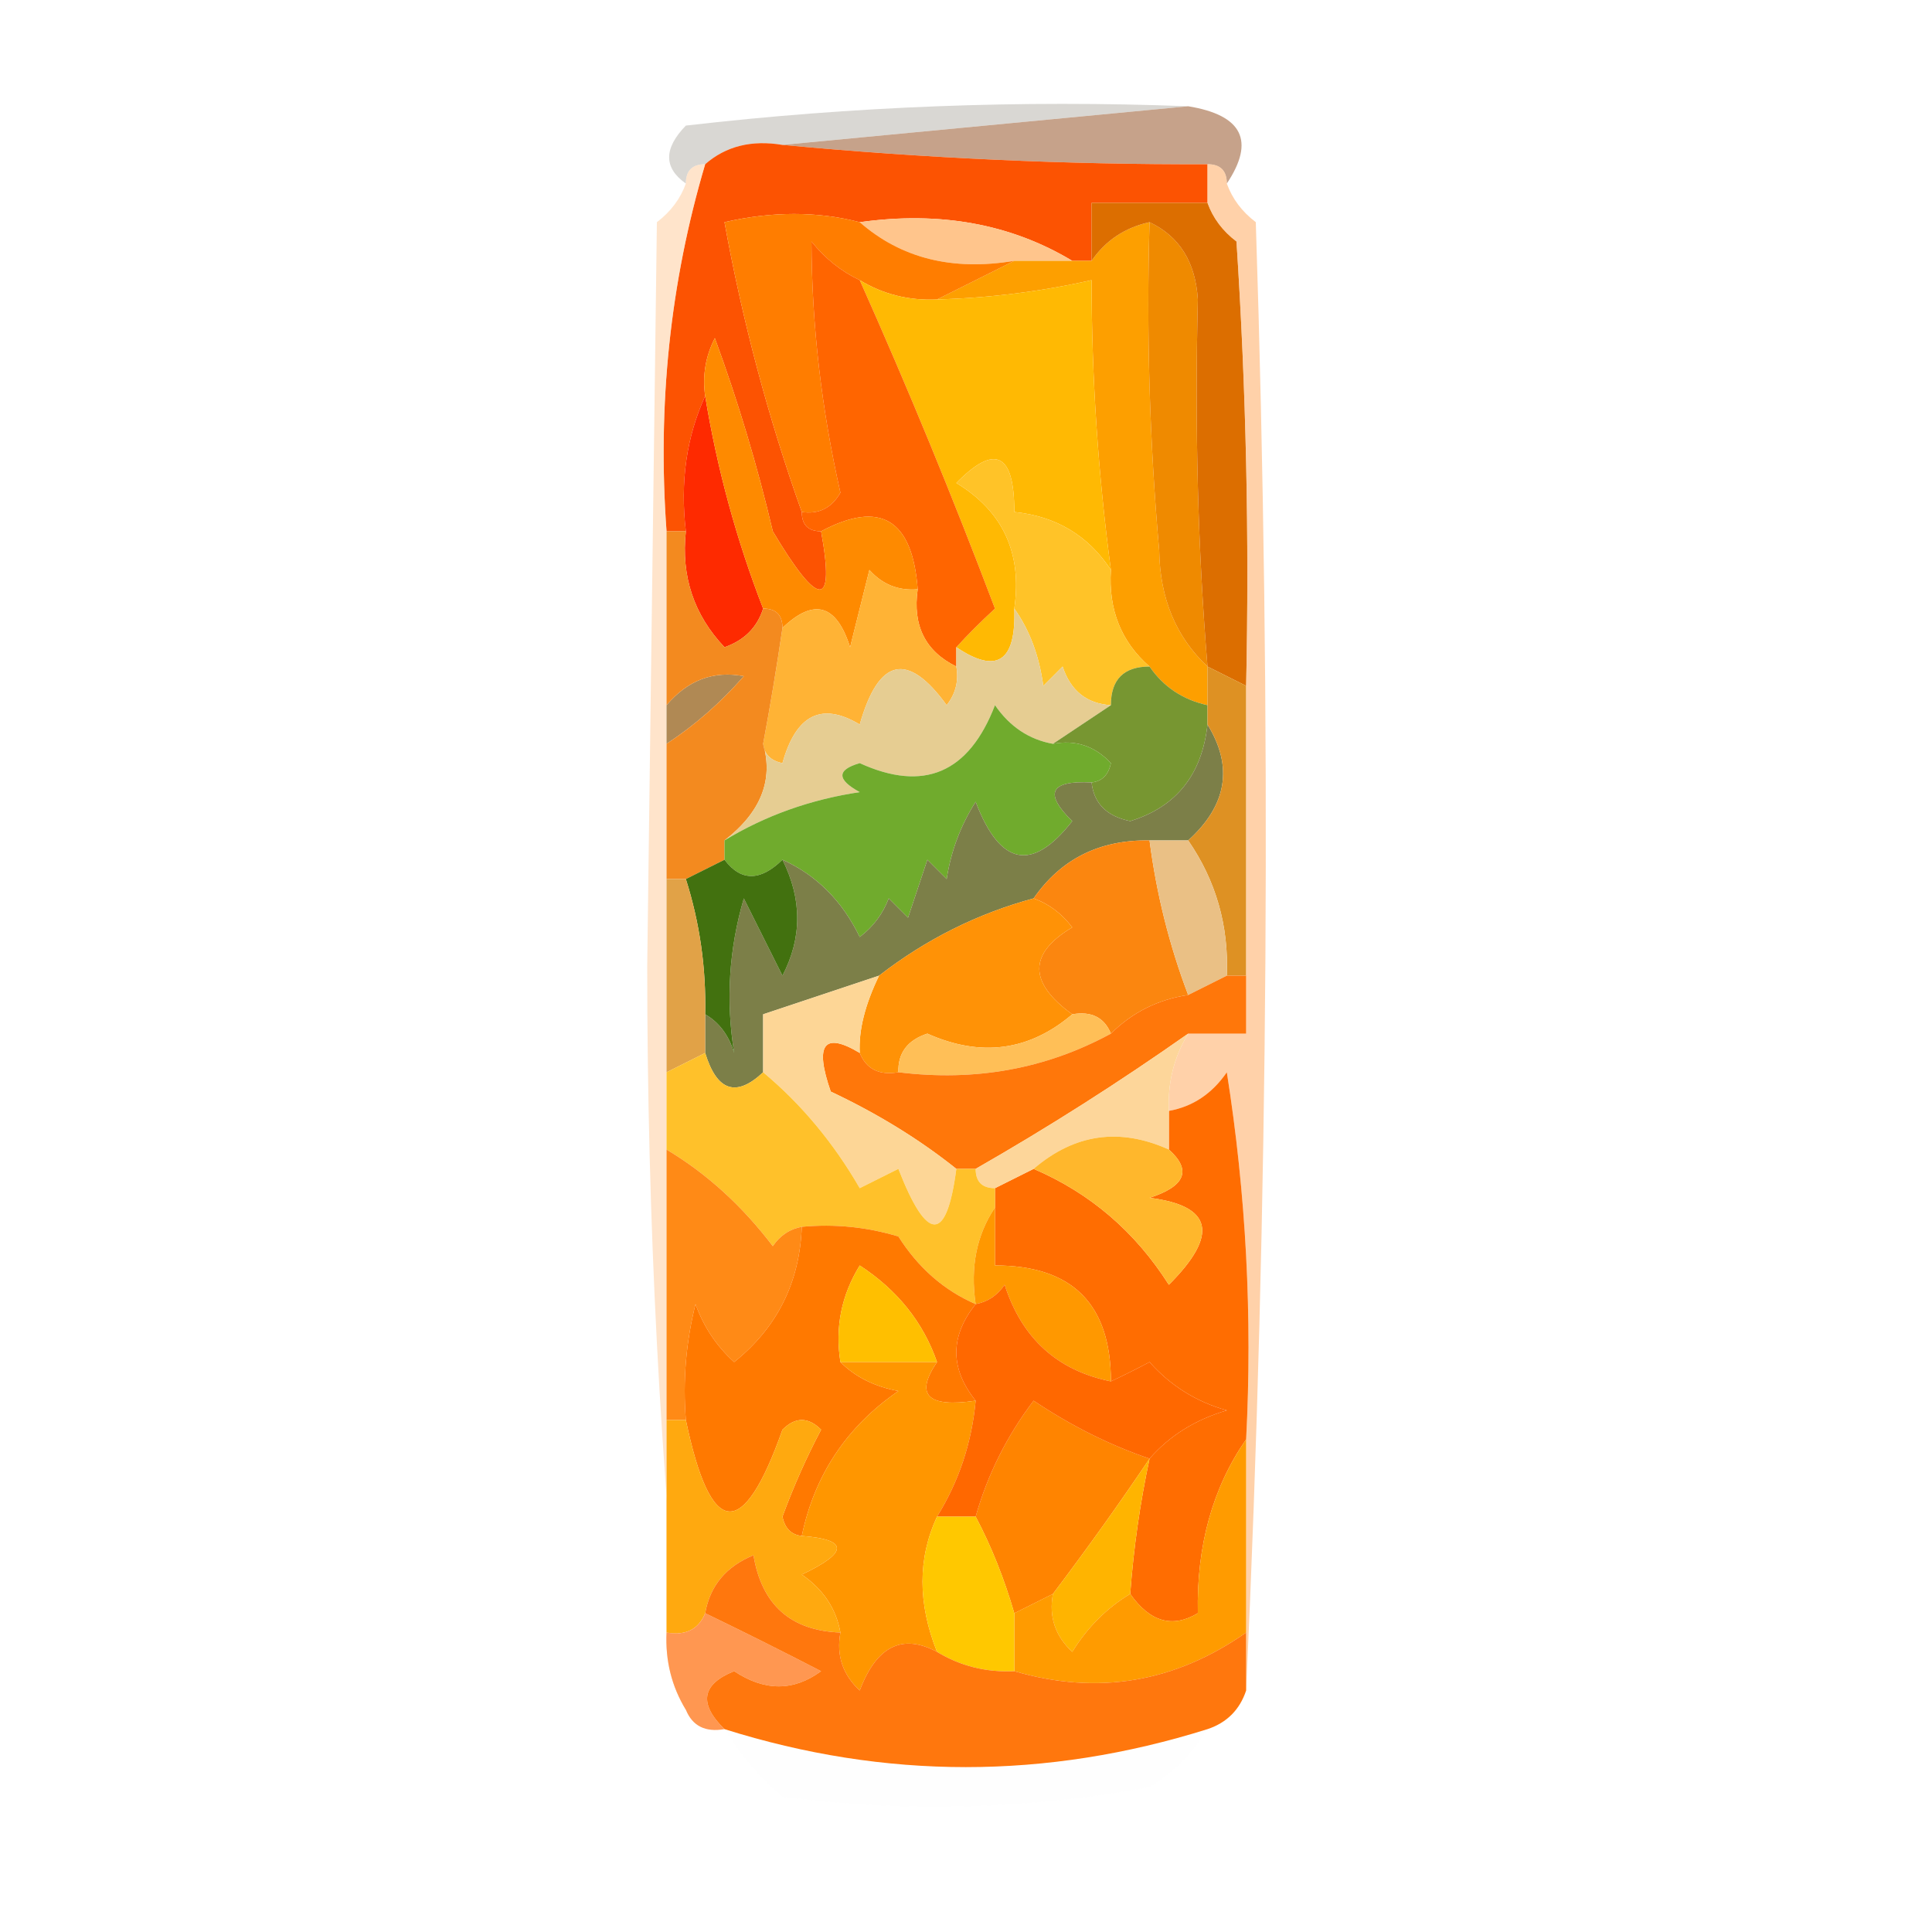 <?xml version="1.0" encoding="UTF-8"?>
<!DOCTYPE svg PUBLIC "-//W3C//DTD SVG 1.1//EN" "http://www.w3.org/Graphics/SVG/1.1/DTD/svg11.dtd">
<svg xmlns="http://www.w3.org/2000/svg" version="1.1" width="100px" height="100px" style="shape-rendering:geometricPrecision; text-rendering:geometricPrecision; image-rendering:optimizeQuality; fill-rule:evenodd; clip-rule:evenodd" xmlns:xlink="http://www.w3.org/1999/xlink">
<g><path style="opacity:0.613" fill="#c0bdb7" d="M 61.5,5.5 C 54.5,6.167 47.5,6.833 40.5,7.5C 38.901,7.232 37.568,7.566 36.5,8.5C 35.833,8.5 35.5,8.833 35.5,9.5C 34.347,8.687 34.347,7.687 35.5,6.5C 44.141,5.502 52.808,5.169 61.5,5.5 Z"/></g>
<g><path style="opacity:0.984" fill="#c5a088" d="M 61.5,5.5 C 64.309,5.958 64.976,7.291 63.5,9.5C 63.5,8.833 63.167,8.5 62.5,8.5C 55.215,8.525 47.882,8.192 40.5,7.5C 47.5,6.833 54.5,6.167 61.5,5.5 Z"/></g>
<g><path style="opacity:1" fill="#fc5302" d="M 40.5,7.5 C 47.882,8.192 55.215,8.525 62.5,8.5C 62.5,9.167 62.5,9.833 62.5,10.5C 60.5,10.5 58.5,10.5 56.5,10.5C 56.5,11.5 56.5,12.5 56.5,13.5C 56.167,13.5 55.833,13.5 55.5,13.5C 52.316,11.586 48.649,10.92 44.5,11.5C 42.302,10.933 39.969,10.933 37.5,11.5C 38.429,16.618 39.762,21.618 41.5,26.5C 41.5,27.167 41.833,27.5 42.5,27.5C 43.229,31.516 42.395,31.516 40,27.5C 39.202,24.107 38.202,20.773 37,17.5C 36.517,18.448 36.35,19.448 36.5,20.5C 35.532,22.607 35.198,24.941 35.5,27.5C 35.167,27.5 34.833,27.5 34.5,27.5C 34.022,20.938 34.689,14.604 36.5,8.5C 37.568,7.566 38.901,7.232 40.5,7.5 Z"/></g>
<g><path style="opacity:1" fill="#ffc58c" d="M 44.5,11.5 C 48.649,10.92 52.316,11.586 55.5,13.5C 54.5,13.5 53.5,13.5 52.5,13.5C 49.302,14.036 46.635,13.369 44.5,11.5 Z"/></g>
<g><path style="opacity:1" fill="#fd9f00" d="M 59.5,11.5 C 59.334,17.176 59.501,22.843 60,28.5C 60.037,30.974 60.87,32.974 62.5,34.5C 62.5,35.167 62.5,35.833 62.5,36.5C 61.222,36.218 60.222,35.551 59.5,34.5C 58.032,33.221 57.365,31.554 57.5,29.5C 56.836,24.527 56.503,19.527 56.5,14.5C 53.873,15.092 51.206,15.425 48.5,15.5C 49.833,14.833 51.167,14.167 52.5,13.5C 53.5,13.5 54.5,13.5 55.5,13.5C 55.833,13.5 56.167,13.5 56.5,13.5C 57.222,12.449 58.222,11.782 59.5,11.5 Z"/></g>
<g><path style="opacity:1" fill="#ff7d00" d="M 44.5,11.5 C 46.635,13.369 49.302,14.036 52.5,13.5C 51.167,14.167 49.833,14.833 48.5,15.5C 47.041,15.567 45.708,15.234 44.5,14.5C 43.542,14.047 42.708,13.38 42,12.5C 42.02,16.85 42.52,21.183 43.5,25.5C 43.043,26.297 42.376,26.631 41.5,26.5C 39.762,21.618 38.429,16.618 37.5,11.5C 39.969,10.933 42.302,10.933 44.5,11.5 Z"/></g>
<g><path style="opacity:1" fill="#ffb903" d="M 44.5,14.5 C 45.708,15.234 47.041,15.567 48.5,15.5C 51.206,15.425 53.873,15.092 56.5,14.5C 56.503,19.527 56.836,24.527 57.5,29.5C 56.33,27.721 54.664,26.721 52.5,26.5C 52.506,23.452 51.506,22.952 49.5,25C 51.915,26.465 52.915,28.632 52.5,31.5C 52.598,34.248 51.598,34.914 49.5,33.5C 50.091,32.849 50.757,32.182 51.5,31.5C 49.312,25.719 46.979,20.052 44.5,14.5 Z"/></g>
<g><path style="opacity:1" fill="#ef8a00" d="M 59.5,11.5 C 61.045,12.23 61.878,13.563 62,15.5C 61.836,22.119 62.003,28.453 62.5,34.5C 60.87,32.974 60.037,30.974 60,28.5C 59.501,22.843 59.334,17.176 59.5,11.5 Z"/></g>
<g><path style="opacity:1" fill="#dc6e00" d="M 62.5,10.5 C 62.783,11.289 63.283,11.956 64,12.5C 64.5,20.159 64.666,27.826 64.5,35.5C 63.833,35.167 63.167,34.833 62.5,34.5C 62.003,28.453 61.836,22.119 62,15.5C 61.878,13.563 61.045,12.23 59.5,11.5C 58.222,11.782 57.222,12.449 56.5,13.5C 56.5,12.5 56.5,11.5 56.5,10.5C 58.5,10.5 60.5,10.5 62.5,10.5 Z"/></g>
<g><path style="opacity:1" fill="#ff6500" d="M 44.5,14.5 C 46.979,20.052 49.312,25.719 51.5,31.5C 50.757,32.182 50.091,32.849 49.5,33.5C 49.5,33.833 49.5,34.167 49.5,34.5C 47.896,33.713 47.229,32.38 47.5,30.5C 47.229,26.869 45.562,25.869 42.5,27.5C 41.833,27.5 41.5,27.167 41.5,26.5C 42.376,26.631 43.043,26.297 43.5,25.5C 42.52,21.183 42.02,16.85 42,12.5C 42.708,13.38 43.542,14.047 44.5,14.5 Z"/></g>
<g><path style="opacity:1" fill="#fe2a00" d="M 36.5,20.5 C 37.122,24.283 38.122,27.95 39.5,31.5C 39.189,32.478 38.522,33.145 37.5,33.5C 35.914,31.827 35.247,29.827 35.5,27.5C 35.198,24.941 35.532,22.607 36.5,20.5 Z"/></g>
<g><path style="opacity:0.61" fill="#ffd3aa" d="M 36.5,8.5 C 34.689,14.604 34.022,20.938 34.5,27.5C 34.5,30.5 34.5,33.5 34.5,36.5C 34.5,37.167 34.5,37.833 34.5,38.5C 34.5,40.833 34.5,43.167 34.5,45.5C 34.5,48.833 34.5,52.167 34.5,55.5C 34.5,56.833 34.5,58.167 34.5,59.5C 34.5,64.167 34.5,68.833 34.5,73.5C 34.5,77.167 34.5,80.833 34.5,84.5C 34.433,85.959 34.766,87.292 35.5,88.5C 34.167,76.018 33.501,63.184 33.5,50C 33.667,37.167 33.833,24.333 34,11.5C 34.717,10.956 35.217,10.289 35.5,9.5C 35.5,8.833 35.833,8.5 36.5,8.5 Z"/></g>
<g><path style="opacity:1" fill="#ffc328" d="M 57.5,29.5 C 57.365,31.554 58.032,33.221 59.5,34.5C 58.167,34.5 57.5,35.167 57.5,36.5C 56.25,36.423 55.417,35.756 55,34.5C 54.667,34.833 54.333,35.167 54,35.5C 53.79,33.942 53.29,32.608 52.5,31.5C 52.915,28.632 51.915,26.465 49.5,25C 51.506,22.952 52.506,23.452 52.5,26.5C 54.664,26.721 56.33,27.721 57.5,29.5 Z"/></g>
<g><path style="opacity:1" fill="#fe8a00" d="M 42.5,27.5 C 45.562,25.869 47.229,26.869 47.5,30.5C 46.504,30.586 45.671,30.252 45,29.5C 44.667,30.833 44.333,32.167 44,33.5C 43.296,31.273 42.129,30.94 40.5,32.5C 40.5,31.833 40.167,31.5 39.5,31.5C 38.122,27.95 37.122,24.283 36.5,20.5C 36.35,19.448 36.517,18.448 37,17.5C 38.202,20.773 39.202,24.107 40,27.5C 42.395,31.516 43.229,31.516 42.5,27.5 Z"/></g>
<g><path style="opacity:1" fill="#ffb335" d="M 47.5,30.5 C 47.229,32.38 47.896,33.713 49.5,34.5C 49.631,35.239 49.464,35.906 49,36.5C 46.979,33.714 45.479,34.047 44.5,37.5C 42.533,36.318 41.2,36.985 40.5,39.5C 39.893,39.376 39.56,39.043 39.5,38.5C 39.867,36.544 40.2,34.544 40.5,32.5C 42.129,30.94 43.296,31.273 44,33.5C 44.333,32.167 44.667,30.833 45,29.5C 45.671,30.252 46.504,30.586 47.5,30.5 Z"/></g>
<g><path style="opacity:1" fill="#b08954" d="M 34.5,38.5 C 34.5,37.833 34.5,37.167 34.5,36.5C 35.601,35.2 36.934,34.7 38.5,35C 37.295,36.376 35.962,37.542 34.5,38.5 Z"/></g>
<g><path style="opacity:1" fill="#f38a1f" d="M 34.5,27.5 C 34.833,27.5 35.167,27.5 35.5,27.5C 35.247,29.827 35.914,31.827 37.5,33.5C 38.522,33.145 39.189,32.478 39.5,31.5C 40.167,31.5 40.5,31.833 40.5,32.5C 40.2,34.544 39.867,36.544 39.5,38.5C 40.042,40.383 39.375,42.049 37.5,43.5C 37.5,43.833 37.5,44.167 37.5,44.5C 36.833,44.833 36.167,45.167 35.5,45.5C 35.167,45.5 34.833,45.5 34.5,45.5C 34.5,43.167 34.5,40.833 34.5,38.5C 35.962,37.542 37.295,36.376 38.5,35C 36.934,34.7 35.601,35.2 34.5,36.5C 34.5,33.5 34.5,30.5 34.5,27.5 Z"/></g>
<g><path style="opacity:1" fill="#e6cd92" d="M 52.5,31.5 C 53.29,32.608 53.79,33.942 54,35.5C 54.333,35.167 54.667,34.833 55,34.5C 55.417,35.756 56.25,36.423 57.5,36.5C 56.5,37.167 55.5,37.833 54.5,38.5C 53.265,38.279 52.265,37.612 51.5,36.5C 50.149,40.013 47.816,41.013 44.5,39.5C 43.304,39.846 43.304,40.346 44.5,41C 41.94,41.384 39.606,42.217 37.5,43.5C 39.375,42.049 40.042,40.383 39.5,38.5C 39.56,39.043 39.893,39.376 40.5,39.5C 41.2,36.985 42.533,36.318 44.5,37.5C 45.479,34.047 46.979,33.714 49,36.5C 49.464,35.906 49.631,35.239 49.5,34.5C 49.5,34.167 49.5,33.833 49.5,33.5C 51.598,34.914 52.598,34.248 52.5,31.5 Z"/></g>
<g><path style="opacity:1" fill="#70ab2d" d="M 54.5,38.5 C 55.675,38.281 56.675,38.614 57.5,39.5C 57.376,40.107 57.043,40.44 56.5,40.5C 54.352,40.389 54.019,41.056 55.5,42.5C 53.428,45.154 51.761,44.82 50.5,41.5C 49.719,42.729 49.219,44.062 49,45.5C 48.667,45.167 48.333,44.833 48,44.5C 47.667,45.5 47.333,46.5 47,47.5C 46.667,47.167 46.333,46.833 46,46.5C 45.692,47.308 45.192,47.975 44.5,48.5C 43.59,46.625 42.257,45.292 40.5,44.5C 39.348,45.625 38.348,45.625 37.5,44.5C 37.5,44.167 37.5,43.833 37.5,43.5C 39.606,42.217 41.94,41.384 44.5,41C 43.304,40.346 43.304,39.846 44.5,39.5C 47.816,41.013 50.149,40.013 51.5,36.5C 52.265,37.612 53.265,38.279 54.5,38.5 Z"/></g>
<g><path style="opacity:1" fill="#779631" d="M 59.5,34.5 C 60.222,35.551 61.222,36.218 62.5,36.5C 62.5,36.833 62.5,37.167 62.5,37.5C 62.212,40.104 60.878,41.77 58.5,42.5C 57.287,42.253 56.62,41.586 56.5,40.5C 57.043,40.44 57.376,40.107 57.5,39.5C 56.675,38.614 55.675,38.281 54.5,38.5C 55.5,37.833 56.5,37.167 57.5,36.5C 57.5,35.167 58.167,34.5 59.5,34.5 Z"/></g>
<g><path style="opacity:1" fill="#7c7f48" d="M 62.5,37.5 C 63.843,39.683 63.51,41.683 61.5,43.5C 60.833,43.5 60.167,43.5 59.5,43.5C 56.911,43.461 54.911,44.461 53.5,46.5C 50.592,47.287 47.926,48.62 45.5,50.5C 43.5,51.167 41.5,51.833 39.5,52.5C 39.5,53.5 39.5,54.5 39.5,55.5C 38.105,56.815 37.105,56.481 36.5,54.5C 36.5,53.833 36.5,53.167 36.5,52.5C 37.222,52.917 37.722,53.584 38,54.5C 37.562,51.801 37.728,49.135 38.5,46.5C 39.167,47.833 39.833,49.167 40.5,50.5C 41.519,48.541 41.519,46.541 40.5,44.5C 42.257,45.292 43.59,46.625 44.5,48.5C 45.192,47.975 45.692,47.308 46,46.5C 46.333,46.833 46.667,47.167 47,47.5C 47.333,46.5 47.667,45.5 48,44.5C 48.333,44.833 48.667,45.167 49,45.5C 49.219,44.062 49.719,42.729 50.5,41.5C 51.761,44.82 53.428,45.154 55.5,42.5C 54.019,41.056 54.352,40.389 56.5,40.5C 56.62,41.586 57.287,42.253 58.5,42.5C 60.878,41.77 62.212,40.104 62.5,37.5 Z"/></g>
<g><path style="opacity:1" fill="#de9123" d="M 62.5,34.5 C 63.167,34.833 63.833,35.167 64.5,35.5C 64.5,40.5 64.5,45.5 64.5,50.5C 64.167,50.5 63.833,50.5 63.5,50.5C 63.606,47.921 62.94,45.588 61.5,43.5C 63.51,41.683 63.843,39.683 62.5,37.5C 62.5,37.167 62.5,36.833 62.5,36.5C 62.5,35.833 62.5,35.167 62.5,34.5 Z"/></g>
<g><path style="opacity:1" fill="#fb860f" d="M 59.5,43.5 C 59.858,46.267 60.525,48.933 61.5,51.5C 59.938,51.733 58.605,52.4 57.5,53.5C 57.158,52.662 56.492,52.328 55.5,52.5C 53.226,50.855 53.226,49.355 55.5,48C 54.956,47.283 54.289,46.783 53.5,46.5C 54.911,44.461 56.911,43.461 59.5,43.5 Z"/></g>
<g><path style="opacity:0.675" fill="#feba80" d="M 62.5,8.5 C 63.167,8.5 63.5,8.833 63.5,9.5C 63.783,10.289 64.283,10.956 65,11.5C 65.83,37.003 65.663,62.337 64.5,87.5C 64.5,86.5 64.5,85.5 64.5,84.5C 64.5,81.167 64.5,77.833 64.5,74.5C 64.83,68.132 64.496,61.798 63.5,55.5C 62.735,56.612 61.735,57.279 60.5,57.5C 60.433,56.041 60.766,54.708 61.5,53.5C 62.5,53.5 63.5,53.5 64.5,53.5C 64.5,52.5 64.5,51.5 64.5,50.5C 64.5,45.5 64.5,40.5 64.5,35.5C 64.666,27.826 64.5,20.159 64,12.5C 63.283,11.956 62.783,11.289 62.5,10.5C 62.5,9.833 62.5,9.167 62.5,8.5 Z"/></g>
<g><path style="opacity:1" fill="#eac085" d="M 59.5,43.5 C 60.167,43.5 60.833,43.5 61.5,43.5C 62.94,45.588 63.606,47.921 63.5,50.5C 62.833,50.833 62.167,51.167 61.5,51.5C 60.525,48.933 59.858,46.267 59.5,43.5 Z"/></g>
<g><path style="opacity:1" fill="#42710f" d="M 37.5,44.5 C 38.348,45.625 39.348,45.625 40.5,44.5C 41.519,46.541 41.519,48.541 40.5,50.5C 39.833,49.167 39.167,47.833 38.5,46.5C 37.728,49.135 37.562,51.801 38,54.5C 37.722,53.584 37.222,52.917 36.5,52.5C 36.552,50.097 36.219,47.764 35.5,45.5C 36.167,45.167 36.833,44.833 37.5,44.5 Z"/></g>
<g><path style="opacity:1" fill="#ff9206" d="M 53.5,46.5 C 54.289,46.783 54.956,47.283 55.5,48C 53.226,49.355 53.226,50.855 55.5,52.5C 53.268,54.401 50.768,54.734 48,53.5C 46.97,53.836 46.47,54.503 46.5,55.5C 45.508,55.672 44.842,55.338 44.5,54.5C 44.437,53.34 44.77,52.006 45.5,50.5C 47.926,48.62 50.592,47.287 53.5,46.5 Z"/></g>
<g><path style="opacity:1" fill="#e1a247" d="M 34.5,45.5 C 34.833,45.5 35.167,45.5 35.5,45.5C 36.219,47.764 36.552,50.097 36.5,52.5C 36.5,53.167 36.5,53.833 36.5,54.5C 35.833,54.833 35.167,55.167 34.5,55.5C 34.5,52.167 34.5,48.833 34.5,45.5 Z"/></g>
<g><path style="opacity:1" fill="#ffbf57" d="M 55.5,52.5 C 56.492,52.328 57.158,52.662 57.5,53.5C 54.154,55.324 50.487,55.99 46.5,55.5C 46.47,54.503 46.97,53.836 48,53.5C 50.768,54.734 53.268,54.401 55.5,52.5 Z"/></g>
<g><path style="opacity:1" fill="#ff770a" d="M 63.5,50.5 C 63.833,50.5 64.167,50.5 64.5,50.5C 64.5,51.5 64.5,52.5 64.5,53.5C 63.5,53.5 62.5,53.5 61.5,53.5C 57.92,56.02 54.254,58.353 50.5,60.5C 50.167,60.5 49.833,60.5 49.5,60.5C 47.592,58.976 45.425,57.643 43,56.5C 42.147,54.052 42.647,53.386 44.5,54.5C 44.842,55.338 45.508,55.672 46.5,55.5C 50.487,55.99 54.154,55.324 57.5,53.5C 58.605,52.4 59.938,51.733 61.5,51.5C 62.167,51.167 62.833,50.833 63.5,50.5 Z"/></g>
<g><path style="opacity:1" fill="#fdd696" d="M 45.5,50.5 C 44.77,52.006 44.437,53.34 44.5,54.5C 42.647,53.386 42.147,54.052 43,56.5C 45.425,57.643 47.592,58.976 49.5,60.5C 48.996,64.335 47.996,64.335 46.5,60.5C 45.833,60.833 45.167,61.167 44.5,61.5C 43.145,59.154 41.479,57.154 39.5,55.5C 39.5,54.5 39.5,53.5 39.5,52.5C 41.5,51.833 43.5,51.167 45.5,50.5 Z"/></g>
<g><path style="opacity:1" fill="#ff6d01" d="M 64.5,74.5 C 62.763,77.008 61.93,80.008 62,83.5C 60.687,84.287 59.52,83.954 58.5,82.5C 58.674,80.139 59.007,77.806 59.5,75.5C 60.534,74.313 61.867,73.48 63.5,73C 61.924,72.56 60.59,71.727 59.5,70.5C 58.816,70.863 58.15,71.196 57.5,71.5C 57.5,67.5 55.5,65.5 51.5,65.5C 51.5,64.5 51.5,63.5 51.5,62.5C 51.5,62.167 51.5,61.833 51.5,61.5C 52.167,61.167 52.833,60.833 53.5,60.5C 56.423,61.752 58.756,63.752 60.5,66.5C 63.099,63.907 62.766,62.407 59.5,62C 61.359,61.399 61.692,60.566 60.5,59.5C 60.5,58.833 60.5,58.167 60.5,57.5C 61.735,57.279 62.735,56.612 63.5,55.5C 64.496,61.798 64.83,68.132 64.5,74.5 Z"/></g>
<g><path style="opacity:1" fill="#fdd69a" d="M 61.5,53.5 C 60.766,54.708 60.433,56.041 60.5,57.5C 60.5,58.167 60.5,58.833 60.5,59.5C 57.951,58.35 55.617,58.684 53.5,60.5C 52.833,60.833 52.167,61.167 51.5,61.5C 50.833,61.5 50.5,61.167 50.5,60.5C 54.254,58.353 57.92,56.02 61.5,53.5 Z"/></g>
<g><path style="opacity:1" fill="#ffb72c" d="M 60.5,59.5 C 61.692,60.566 61.359,61.399 59.5,62C 62.766,62.407 63.099,63.907 60.5,66.5C 58.756,63.752 56.423,61.752 53.5,60.5C 55.617,58.684 57.951,58.35 60.5,59.5 Z"/></g>
<g><path style="opacity:1" fill="#ffc12a" d="M 36.5,54.5 C 37.105,56.481 38.105,56.815 39.5,55.5C 41.479,57.154 43.145,59.154 44.5,61.5C 45.167,61.167 45.833,60.833 46.5,60.5C 47.996,64.335 48.996,64.335 49.5,60.5C 49.833,60.5 50.167,60.5 50.5,60.5C 50.5,61.167 50.833,61.5 51.5,61.5C 51.5,61.833 51.5,62.167 51.5,62.5C 50.549,63.919 50.215,65.585 50.5,67.5C 48.866,66.793 47.532,65.627 46.5,64C 44.866,63.507 43.199,63.34 41.5,63.5C 40.883,63.611 40.383,63.944 40,64.5C 38.411,62.41 36.578,60.743 34.5,59.5C 34.5,58.167 34.5,56.833 34.5,55.5C 35.167,55.167 35.833,54.833 36.5,54.5 Z"/></g>
<g><path style="opacity:1" fill="#ff9800" d="M 51.5,62.5 C 51.5,63.5 51.5,64.5 51.5,65.5C 55.5,65.5 57.5,67.5 57.5,71.5C 54.725,70.939 52.892,69.273 52,66.5C 51.617,67.056 51.117,67.389 50.5,67.5C 50.215,65.585 50.549,63.919 51.5,62.5 Z"/></g>
<g><path style="opacity:1" fill="#ff8a16" d="M 34.5,59.5 C 36.578,60.743 38.411,62.41 40,64.5C 40.383,63.944 40.883,63.611 41.5,63.5C 41.392,66.382 40.226,68.715 38,70.5C 37.085,69.672 36.419,68.672 36,67.5C 35.505,69.473 35.338,71.473 35.5,73.5C 35.167,73.5 34.833,73.5 34.5,73.5C 34.5,68.833 34.5,64.167 34.5,59.5 Z"/></g>
<g><path style="opacity:1" fill="#ff7900" d="M 41.5,63.5 C 43.199,63.34 44.866,63.507 46.5,64C 47.532,65.627 48.866,66.793 50.5,67.5C 49.167,69.167 49.167,70.833 50.5,72.5C 48.007,72.869 47.34,72.203 48.5,70.5C 47.785,68.44 46.451,66.774 44.5,65.5C 43.548,67.045 43.215,68.712 43.5,70.5C 44.263,71.268 45.263,71.768 46.5,72C 43.83,73.836 42.163,76.336 41.5,79.5C 40.957,79.44 40.624,79.107 40.5,78.5C 41.074,76.941 41.74,75.441 42.5,74C 41.833,73.333 41.167,73.333 40.5,74C 38.449,79.809 36.783,79.642 35.5,73.5C 35.338,71.473 35.505,69.473 36,67.5C 36.419,68.672 37.085,69.672 38,70.5C 40.226,68.715 41.392,66.382 41.5,63.5 Z"/></g>
<g><path style="opacity:1" fill="#ffbf00" d="M 48.5,70.5 C 46.833,70.5 45.167,70.5 43.5,70.5C 43.215,68.712 43.548,67.045 44.5,65.5C 46.451,66.774 47.785,68.44 48.5,70.5 Z"/></g>
<g><path style="opacity:1" fill="#ff9600" d="M 43.5,70.5 C 45.167,70.5 46.833,70.5 48.5,70.5C 47.34,72.203 48.007,72.869 50.5,72.5C 50.296,74.685 49.63,76.685 48.5,78.5C 47.499,80.659 47.499,82.993 48.5,85.5C 46.702,84.537 45.368,85.204 44.5,87.5C 43.614,86.675 43.281,85.675 43.5,84.5C 43.279,83.265 42.612,82.265 41.5,81.5C 43.925,80.351 43.925,79.684 41.5,79.5C 42.163,76.336 43.83,73.836 46.5,72C 45.263,71.768 44.263,71.268 43.5,70.5 Z"/></g>
<g><path style="opacity:1" fill="#ff8400" d="M 59.5,75.5 C 57.968,77.781 56.301,80.115 54.5,82.5C 53.833,82.833 53.167,83.167 52.5,83.5C 51.976,81.694 51.309,80.028 50.5,78.5C 51.117,76.32 52.117,74.32 53.5,72.5C 55.444,73.801 57.444,74.801 59.5,75.5 Z"/></g>
<g><path style="opacity:1" fill="#ff6800" d="M 57.5,71.5 C 58.15,71.196 58.816,70.863 59.5,70.5C 60.59,71.727 61.924,72.56 63.5,73C 61.867,73.48 60.534,74.313 59.5,75.5C 57.444,74.801 55.444,73.801 53.5,72.5C 52.117,74.32 51.117,76.32 50.5,78.5C 49.833,78.5 49.167,78.5 48.5,78.5C 49.63,76.685 50.296,74.685 50.5,72.5C 49.167,70.833 49.167,69.167 50.5,67.5C 51.117,67.389 51.617,67.056 52,66.5C 52.892,69.273 54.725,70.939 57.5,71.5 Z"/></g>
<g><path style="opacity:1" fill="#ffa90f" d="M 34.5,73.5 C 34.833,73.5 35.167,73.5 35.5,73.5C 36.783,79.642 38.449,79.809 40.5,74C 41.167,73.333 41.833,73.333 42.5,74C 41.74,75.441 41.074,76.941 40.5,78.5C 40.624,79.107 40.957,79.44 41.5,79.5C 43.925,79.684 43.925,80.351 41.5,81.5C 42.612,82.265 43.279,83.265 43.5,84.5C 40.931,84.406 39.431,83.072 39,80.5C 37.583,81.078 36.75,82.078 36.5,83.5C 36.158,84.338 35.492,84.672 34.5,84.5C 34.5,80.833 34.5,77.167 34.5,73.5 Z"/></g>
<g><path style="opacity:1" fill="#ffb400" d="M 59.5,75.5 C 59.007,77.806 58.674,80.139 58.5,82.5C 57.288,83.23 56.288,84.23 55.5,85.5C 54.614,84.675 54.281,83.675 54.5,82.5C 56.301,80.115 57.968,77.781 59.5,75.5 Z"/></g>
<g><path style="opacity:1" fill="#ff9b00" d="M 64.5,74.5 C 64.5,77.833 64.5,81.167 64.5,84.5C 60.804,87.092 56.804,87.759 52.5,86.5C 52.5,85.5 52.5,84.5 52.5,83.5C 53.167,83.167 53.833,82.833 54.5,82.5C 54.281,83.675 54.614,84.675 55.5,85.5C 56.288,84.23 57.288,83.23 58.5,82.5C 59.52,83.954 60.687,84.287 62,83.5C 61.93,80.008 62.763,77.008 64.5,74.5 Z"/></g>
<g><path style="opacity:1" fill="#ffc800" d="M 48.5,78.5 C 49.167,78.5 49.833,78.5 50.5,78.5C 51.309,80.028 51.976,81.694 52.5,83.5C 52.5,84.5 52.5,85.5 52.5,86.5C 51.041,86.567 49.708,86.234 48.5,85.5C 47.499,82.993 47.499,80.659 48.5,78.5 Z"/></g>
<g><path style="opacity:1" fill="#ff9751" d="M 36.5,83.5 C 38.472,84.451 40.472,85.451 42.5,86.5C 41.078,87.547 39.578,87.547 38,86.5C 36.317,87.177 36.15,88.177 37.5,89.5C 36.508,89.672 35.842,89.338 35.5,88.5C 34.766,87.292 34.433,85.959 34.5,84.5C 35.492,84.672 36.158,84.338 36.5,83.5 Z"/></g>
<g><path style="opacity:1" fill="#ff770d" d="M 43.5,84.5 C 43.281,85.675 43.614,86.675 44.5,87.5C 45.368,85.204 46.702,84.537 48.5,85.5C 49.708,86.234 51.041,86.567 52.5,86.5C 56.804,87.759 60.804,87.092 64.5,84.5C 64.5,85.5 64.5,86.5 64.5,87.5C 64.167,88.5 63.5,89.167 62.5,89.5C 54.153,92.121 45.82,92.121 37.5,89.5C 36.15,88.177 36.317,87.177 38,86.5C 39.578,87.547 41.078,87.547 42.5,86.5C 40.472,85.451 38.472,84.451 36.5,83.5C 36.75,82.078 37.583,81.078 39,80.5C 39.431,83.072 40.931,84.406 43.5,84.5 Z"/></g>
<g><path style="opacity:0.008" fill="#dbc5b7" d="M 37.5,89.5 C 45.82,92.121 54.153,92.121 62.5,89.5C 61.77,90.712 60.77,91.712 59.5,92.5C 53.193,93.664 46.859,93.831 40.5,93C 39.29,91.961 38.29,90.794 37.5,89.5 Z"/></g>
</svg>
